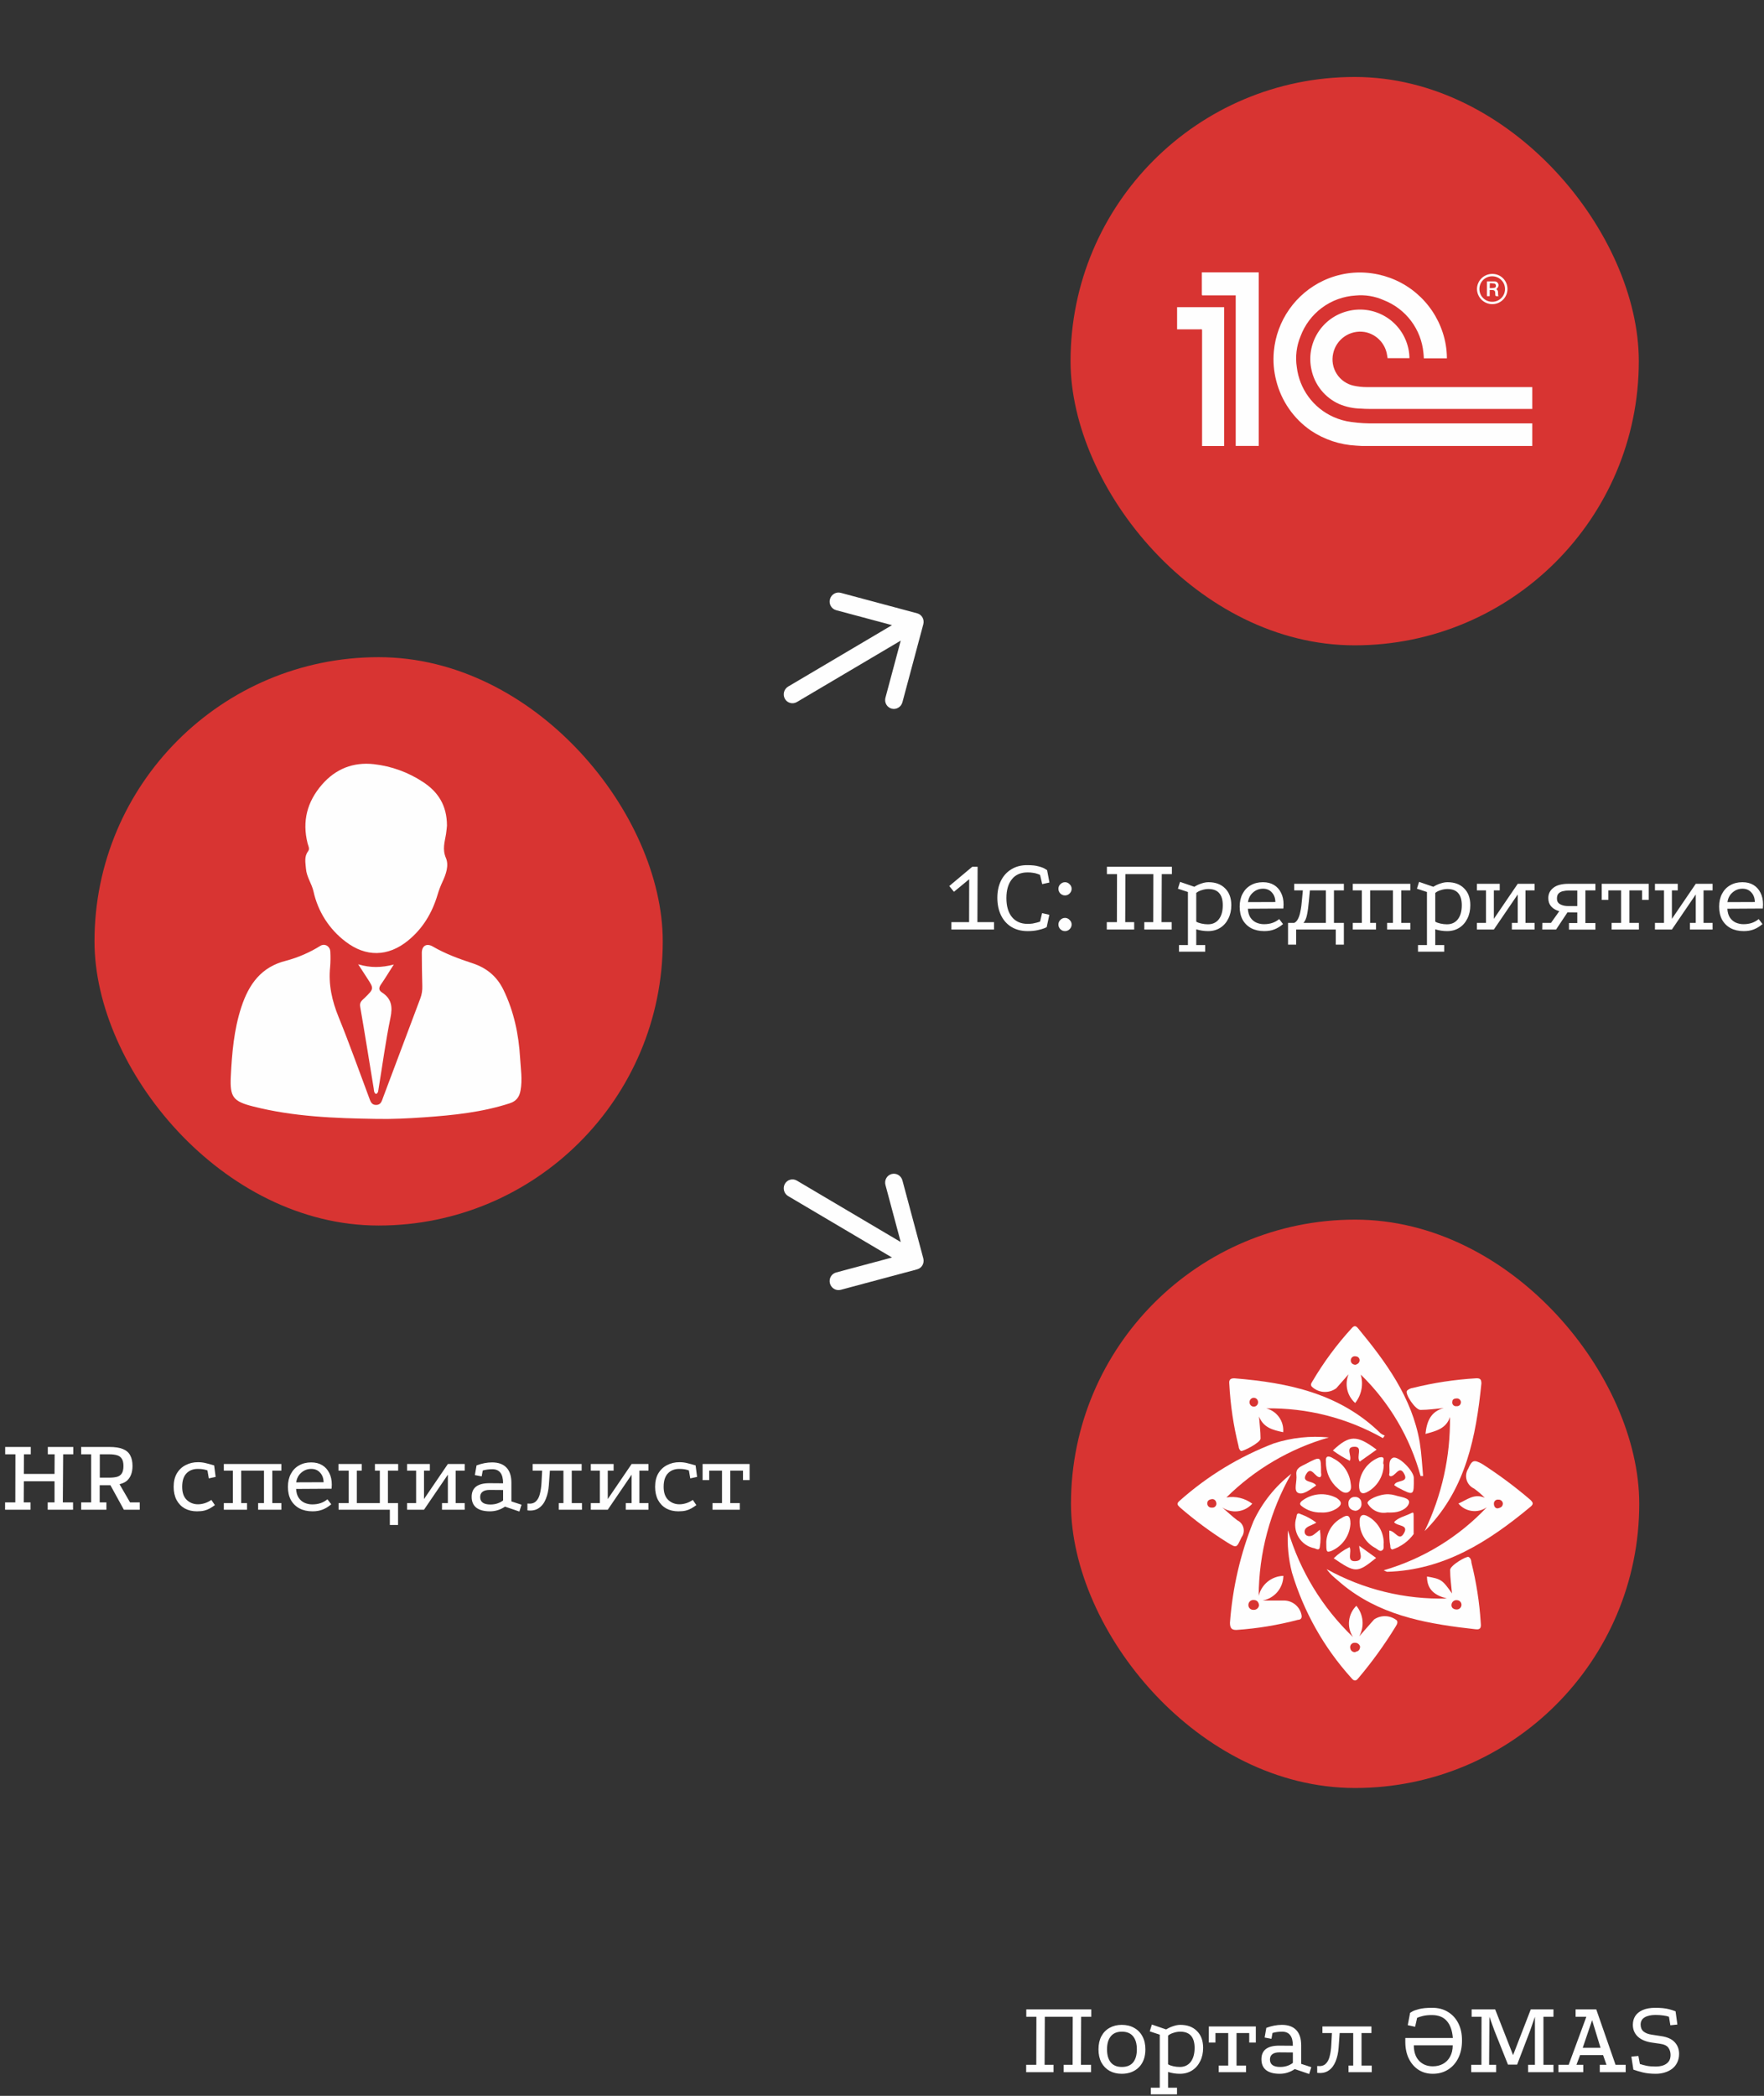 <svg width="298" height="354" viewBox="0 0 298 354" fill="none" xmlns="http://www.w3.org/2000/svg">
<rect x="0" y="0" width="298" height="354" fill="#333333" stroke="none"/>
<rect x="15.963" y="111" width="96" height="96" rx="48" fill="#D83432"/>
<path d="M63.532 188.987C56.54 188.881 49.565 188.621 42.738 186.878C39.392 186.027 38.822 185.306 38.989 181.843C39.186 177.86 39.516 173.916 40.776 170.086C42.049 166.217 44.136 163.305 48.347 162.265C50.386 161.719 52.332 160.874 54.122 159.755C54.874 159.303 55.762 159.826 55.8 160.735C55.849 161.593 55.84 162.454 55.772 163.312C55.455 166.297 56.093 169.069 57.222 171.836C59.045 176.309 60.652 180.87 62.351 185.395C62.571 185.978 62.733 186.639 63.543 186.632C64.354 186.625 64.504 185.966 64.715 185.378C66.81 179.797 68.906 174.216 71.006 168.635C71.253 167.979 71.368 167.279 71.343 166.578C71.289 164.704 71.266 162.829 71.259 160.955C71.259 159.722 72.086 159.263 73.133 159.882C75.242 161.107 77.508 161.937 79.804 162.693C82.194 163.474 83.939 164.898 85.052 167.192C86.823 170.838 87.629 174.708 87.864 178.705C87.972 180.528 88.276 182.351 87.936 184.193C87.733 185.303 87.217 185.992 86.104 186.355C81.418 187.878 76.578 188.37 71.709 188.715C68.998 188.905 66.268 189.045 63.532 188.987Z" fill="#FEFEFE"/>
<path d="M75.507 139.453C75.476 139.739 75.441 140.322 75.345 140.899C75.123 142.234 74.703 143.46 75.331 144.919C75.877 146.189 75.331 147.703 74.727 148.987C74.401 149.69 74.127 150.417 73.909 151.161C72.99 154.223 71.406 156.866 68.9 158.893C65.544 161.609 61.814 161.674 58.389 159.05C55.621 156.961 53.695 153.948 52.96 150.559C52.656 149.24 51.789 148.106 51.683 146.705C51.611 145.7 51.353 144.699 52.049 143.781C52.374 143.347 52.065 142.867 51.96 142.438C51.022 138.703 51.887 135.409 54.389 132.527C56.706 129.859 59.668 128.687 63.159 129.071C66.118 129.406 68.957 130.435 71.444 132.073C73.979 133.72 75.507 136.016 75.507 139.453Z" fill="#FEFEFE"/>
<path d="M63.525 184.779C63.14 184.577 63.187 184.179 63.136 183.869C62.37 179.261 61.653 174.645 60.847 170.046C60.699 169.212 61.226 168.93 61.639 168.518C63.18 166.988 63.19 166.997 62.016 165.196C61.573 164.516 61.133 163.837 60.509 162.874C62.597 163.495 64.424 163.46 66.524 162.911C65.727 164.151 65.104 165.193 64.415 166.191C64.014 166.758 63.876 167.208 64.539 167.639C66.16 168.689 66.348 170.062 65.961 171.92C65.139 175.88 64.617 179.903 63.953 183.895C63.892 184.195 63.942 184.598 63.525 184.779Z" fill="#FEFEFE"/>
<path d="M0.877 244.398H5.197V245.64H4.045L4.027 248.952H9.211L9.229 245.64H8.077V244.398H12.379V245.64H10.669L10.615 253.758H12.343V255H8.059V253.758H9.211V250.194H4.027L4.009 253.758H5.161V255H0.859V253.758H2.587L2.605 245.64H0.877V244.398ZM13.709 255V253.758H15.401V245.64H13.709V244.398H18.479C19.451 244.398 20.219 244.518 20.783 244.758C21.359 244.998 21.767 245.358 22.007 245.838C22.259 246.306 22.385 246.894 22.385 247.602C22.385 248.658 22.097 249.468 21.521 250.032C20.945 250.584 19.931 250.86 18.479 250.86H16.841V253.758H17.975V255H13.709ZM16.859 249.582H18.479C18.995 249.582 19.427 249.534 19.775 249.438C20.123 249.342 20.387 249.156 20.567 248.88C20.759 248.592 20.855 248.172 20.855 247.62C20.855 247.068 20.759 246.654 20.567 246.378C20.387 246.09 20.123 245.898 19.775 245.802C19.427 245.694 18.995 245.64 18.479 245.64H16.859V249.582ZM20.927 255L18.605 250.77L20.135 250.59L21.971 253.758H23.609V255H20.927ZM35.043 248.358C34.767 248.262 34.503 248.196 34.251 248.16C34.011 248.124 33.735 248.106 33.423 248.106C32.619 248.106 31.977 248.358 31.497 248.862C31.017 249.366 30.777 250.122 30.777 251.13C30.777 252.114 31.035 252.852 31.551 253.344C32.079 253.836 32.709 254.082 33.441 254.082C33.813 254.082 34.191 254.022 34.575 253.902C34.959 253.782 35.337 253.596 35.709 253.344L36.303 254.226C36.003 254.442 35.715 254.628 35.439 254.784C35.163 254.94 34.857 255.06 34.521 255.144C34.185 255.228 33.765 255.27 33.261 255.27C32.493 255.27 31.809 255.108 31.209 254.784C30.621 254.448 30.159 253.968 29.823 253.344C29.499 252.72 29.337 251.982 29.337 251.13C29.337 250.23 29.517 249.474 29.877 248.862C30.249 248.238 30.747 247.77 31.371 247.458C31.995 247.134 32.685 246.972 33.441 246.972C33.921 246.972 34.365 247.026 34.773 247.134C35.181 247.23 35.649 247.356 36.177 247.512L36.429 249.456L35.277 249.708L35.043 248.358ZM37.81 247.278H47.531V248.394H46.001V253.884H47.531V255H43.606V253.884H44.596V248.394H40.745V253.884H41.734V255H37.81V253.884H39.34V248.394H37.81V247.278ZM55.963 254.082C55.483 254.49 54.991 254.79 54.487 254.982C53.995 255.174 53.431 255.27 52.795 255.27C51.955 255.27 51.223 255.108 50.599 254.784C49.975 254.448 49.489 253.974 49.141 253.362C48.805 252.738 48.637 251.994 48.637 251.13C48.637 250.302 48.799 249.582 49.123 248.97C49.447 248.346 49.903 247.866 50.491 247.53C51.091 247.182 51.781 247.008 52.561 247.008C53.293 247.008 53.917 247.164 54.433 247.476C54.949 247.788 55.345 248.226 55.621 248.79C55.909 249.342 56.053 250.002 56.053 250.77C56.053 250.878 56.047 250.992 56.035 251.112C56.035 251.22 56.029 251.334 56.017 251.454L50.023 251.49C50.059 252.102 50.203 252.6 50.455 252.984C50.719 253.368 51.049 253.65 51.445 253.83C51.853 254.01 52.285 254.1 52.741 254.1C53.269 254.1 53.743 254.028 54.163 253.884C54.583 253.74 54.967 253.524 55.315 253.236L55.963 254.082ZM54.667 250.356C54.655 249.684 54.457 249.144 54.073 248.736C53.701 248.316 53.203 248.106 52.579 248.106C51.943 248.106 51.385 248.316 50.905 248.736C50.425 249.144 50.137 249.69 50.041 250.374L54.667 250.356ZM65.858 257.574V255H57.2V253.884H58.91V248.394H57.182V247.278H61.106V248.394H60.278V253.884H64.166V248.394H63.338V247.278H67.262V248.394H65.534V253.884H67.244V257.574H65.858ZM68.766 247.278H72.618V248.394H71.628V253.2L75.66 247.278H78.504V248.394H76.974V253.884H78.504V255H74.67V253.884H75.66V249.078L71.628 255H68.766V253.884H70.296V248.394H68.766V247.278ZM85.313 254.478C84.533 255.006 83.687 255.27 82.775 255.27C81.767 255.27 80.999 255.066 80.471 254.658C79.955 254.25 79.691 253.656 79.679 252.876C79.655 251.304 80.651 250.518 82.667 250.518L84.989 250.536C84.989 249.732 84.839 249.138 84.539 248.754C84.239 248.358 83.783 248.16 83.171 248.16C82.883 248.16 82.601 248.178 82.325 248.214C82.049 248.25 81.791 248.304 81.551 248.376L81.371 249.366L80.219 249.15L80.507 247.512C80.963 247.344 81.407 247.218 81.839 247.134C82.283 247.05 82.709 247.008 83.117 247.008C84.197 247.008 85.013 247.302 85.565 247.89C86.117 248.466 86.393 249.324 86.393 250.464V253.596L88.103 254.154L87.743 255.306L85.313 254.478ZM82.721 251.652C82.205 251.652 81.809 251.754 81.533 251.958C81.257 252.162 81.119 252.462 81.119 252.858C81.119 253.698 81.695 254.118 82.847 254.118C83.675 254.118 84.389 253.89 84.989 253.434V251.67L82.721 251.652ZM94.392 255V253.884H95.184V248.394H89.982V247.278H98.262V248.394H96.588V253.884H98.316V255H94.392ZM89.1 255.108V253.956C89.712 254.028 90.18 253.914 90.504 253.614C90.84 253.314 91.074 252.882 91.206 252.318C91.35 251.754 91.44 251.136 91.476 250.464L91.602 248.106H92.916L92.718 250.878C92.658 251.718 92.49 252.48 92.214 253.164C91.95 253.836 91.56 254.352 91.044 254.712C90.54 255.072 89.892 255.204 89.1 255.108ZM99.808 247.278H103.661V248.394H102.671V253.2L106.703 247.278H109.547V248.394H108.017V253.884H109.547V255H105.713V253.884H106.703V249.078L102.671 255H99.808V253.884H101.339V248.394H99.808V247.278ZM116.377 248.358C116.101 248.262 115.837 248.196 115.585 248.16C115.345 248.124 115.069 248.106 114.757 248.106C113.953 248.106 113.311 248.358 112.831 248.862C112.351 249.366 112.111 250.122 112.111 251.13C112.111 252.114 112.369 252.852 112.885 253.344C113.413 253.836 114.043 254.082 114.775 254.082C115.147 254.082 115.525 254.022 115.909 253.902C116.293 253.782 116.671 253.596 117.043 253.344L117.637 254.226C117.337 254.442 117.049 254.628 116.773 254.784C116.497 254.94 116.191 255.06 115.855 255.144C115.519 255.228 115.099 255.27 114.595 255.27C113.827 255.27 113.143 255.108 112.543 254.784C111.955 254.448 111.493 253.968 111.157 253.344C110.833 252.72 110.671 251.982 110.671 251.13C110.671 250.23 110.851 249.474 111.211 248.862C111.583 248.238 112.081 247.77 112.705 247.458C113.329 247.134 114.019 246.972 114.775 246.972C115.255 246.972 115.699 247.026 116.107 247.134C116.515 247.23 116.983 247.356 117.511 247.512L117.763 249.456L116.611 249.708L116.377 248.358ZM118.694 247.278H126.632V249.996H125.516V248.394H123.374V253.884H124.976V255H120.368V253.884H121.97V248.394H119.81V249.996H118.694V247.278Z" fill="#FEFEFE"/>
<rect x="180.852" y="13" width="96" height="96" rx="48" fill="#D83432"/>
<path d="M203.032 49.565C203.032 49.947 203.032 49.892 203.374 49.892H208.753V75.315H212.645V46H203.032V49.565Z" fill="#FEFEFE"/>
<path d="M202.806 55.613C203.071 55.613 203.071 55.613 203.071 55.878V75.338H206.799V51.885H198.852V55.629H202.744L202.806 55.613Z" fill="#FEFEFE"/>
<path d="M221.418 72.707C223.697 74.241 226.35 75.126 229.093 75.268L230.004 75.323H258.852V71.509H232.386C231.012 71.544 229.637 71.466 228.276 71.275C227.218 71.139 226.187 70.845 225.217 70.403C223.558 69.65 222.121 68.483 221.045 67.013C219.97 65.543 219.291 63.821 219.075 62.012C218.802 60.249 219.02 58.444 219.706 56.797C220.421 54.875 221.679 53.203 223.325 51.981C224.972 50.76 226.938 50.042 228.984 49.915C230.613 49.758 232.254 50.027 233.748 50.694C235.585 51.409 237.187 52.621 238.374 54.196C239.56 55.77 240.285 57.644 240.466 59.607C240.512 59.91 240.512 60.214 240.536 60.525H244.428C244.431 60.473 244.431 60.421 244.428 60.37C244.411 58.962 244.18 57.566 243.743 56.228C242.899 53.604 241.334 51.27 239.226 49.493C237.119 47.716 234.554 46.568 231.825 46.179C230.427 45.973 229.005 45.973 227.606 46.179C226.217 46.388 224.865 46.795 223.59 47.386C221.271 48.471 219.277 50.145 217.805 52.239C216.333 54.334 215.435 56.777 215.198 59.326C215.04 61.001 215.177 62.689 215.603 64.316C216.464 67.724 218.53 70.704 221.418 72.707Z" fill="#FEFEFE"/>
<path d="M258.852 65.382H247.176C241.727 65.382 236.278 65.382 230.829 65.382C230.112 65.379 229.397 65.3 228.696 65.149C228.108 65.023 227.551 64.781 227.057 64.438C226.563 64.095 226.143 63.658 225.819 63.151C225.495 62.644 225.275 62.078 225.172 61.486C225.069 60.894 225.084 60.286 225.217 59.7C225.469 58.532 226.159 57.505 227.145 56.83C228.131 56.156 229.338 55.885 230.518 56.073C231.418 56.231 232.252 56.651 232.916 57.279C233.58 57.907 234.045 58.717 234.254 59.607C234.324 59.895 234.355 60.19 234.41 60.494H238.099C238.103 60.421 238.103 60.349 238.099 60.276C238.075 59.614 237.968 58.958 237.78 58.322C237.18 56.241 235.795 54.475 233.917 53.396C232.039 52.317 229.815 52.01 227.715 52.539C225.596 53.053 223.763 54.379 222.61 56.23C221.458 58.081 221.077 60.311 221.55 62.44C221.816 63.706 222.378 64.892 223.19 65.9C224.002 66.908 225.04 67.709 226.221 68.239C227.395 68.734 228.652 68.998 229.926 69.018C230.704 69.08 231.483 69.072 232.261 69.072H258.852V65.382Z" fill="#FEFEFE"/>
<path d="M252.087 51.371C251.405 51.367 250.752 51.094 250.27 50.612C249.788 50.13 249.515 49.477 249.511 48.794C249.523 48.117 249.802 47.471 250.287 46.997C250.773 46.524 251.425 46.26 252.103 46.265C252.439 46.262 252.772 46.325 253.083 46.452C253.394 46.578 253.677 46.766 253.915 47.002C254.153 47.239 254.342 47.521 254.471 47.831C254.599 48.142 254.665 48.474 254.664 48.81C254.664 49.148 254.597 49.482 254.468 49.794C254.338 50.105 254.148 50.389 253.908 50.627C253.669 50.864 253.385 51.053 253.072 51.181C252.76 51.308 252.425 51.373 252.087 51.371ZM249.923 48.81C249.921 49.095 249.976 49.377 250.084 49.641C250.192 49.904 250.351 50.144 250.553 50.345C250.754 50.546 250.993 50.706 251.257 50.813C251.52 50.922 251.803 50.976 252.087 50.974C252.373 50.976 252.656 50.921 252.92 50.813C253.184 50.704 253.424 50.544 253.625 50.342C253.826 50.14 253.986 49.9 254.093 49.635C254.201 49.371 254.255 49.088 254.251 48.802C254.247 48.234 254.018 47.69 253.614 47.29C253.21 46.891 252.664 46.667 252.095 46.669C251.812 46.664 251.53 46.716 251.267 46.821C251.004 46.925 250.764 47.082 250.562 47.28C250.36 47.479 250.199 47.716 250.089 47.977C249.98 48.238 249.923 48.519 249.923 48.802V48.81Z" fill="#FEFEFE"/>
<path d="M252.78 48.857C253.247 49.114 252.967 49.635 253.138 50.032H253.092C252.617 50.032 252.601 50.032 252.601 49.581C252.601 49.129 252.477 48.989 252.01 48.981H251.659V50.024H251.2V47.526H251.325C251.729 47.526 252.103 47.526 252.539 47.526C252.641 47.532 252.741 47.563 252.829 47.615C252.917 47.667 252.992 47.739 253.048 47.826C253.103 47.912 253.137 48.01 253.147 48.112C253.158 48.214 253.144 48.317 253.107 48.413C253.025 48.579 252.915 48.73 252.78 48.857ZM251.659 48.67C251.924 48.67 252.173 48.67 252.438 48.615C252.702 48.561 252.71 48.436 252.71 48.242C252.717 48.156 252.69 48.07 252.634 48.003C252.579 47.936 252.5 47.894 252.414 47.884C252.172 47.853 251.927 47.835 251.683 47.829L251.659 48.67Z" fill="#FEFEFE"/>
<path d="M164.252 146.398H165.152L165.116 155.758H167.924V157H160.724V155.758H163.712L163.73 148.504L161.156 150.628L160.364 149.656L164.252 146.398ZM175.703 147.784C175.583 147.712 175.421 147.646 175.217 147.586C175.025 147.514 174.791 147.46 174.515 147.424C174.251 147.376 173.945 147.352 173.597 147.352C172.433 147.352 171.545 147.742 170.933 148.522C170.321 149.29 170.015 150.346 170.015 151.69C170.015 153.058 170.327 154.126 170.951 154.894C171.587 155.662 172.469 156.046 173.597 156.046C173.897 156.046 174.179 156.028 174.443 155.992C174.707 155.944 174.947 155.89 175.163 155.83C175.379 155.77 175.559 155.716 175.703 155.668L176.045 154.228L177.269 154.516L176.819 156.604C176.819 156.604 176.687 156.664 176.423 156.784C176.159 156.892 175.781 157 175.289 157.108C174.809 157.216 174.245 157.27 173.597 157.27C172.565 157.27 171.665 157.042 170.897 156.586C170.141 156.13 169.553 155.488 169.133 154.66C168.713 153.82 168.497 152.83 168.485 151.69C168.485 150.562 168.689 149.584 169.097 148.756C169.517 147.916 170.111 147.268 170.879 146.812C171.647 146.344 172.547 146.116 173.579 146.128C174.371 146.128 175.007 146.2 175.487 146.344C175.979 146.476 176.333 146.614 176.549 146.758C176.777 146.89 176.891 146.962 176.891 146.974L177.287 149.062L176.063 149.332L175.703 147.784ZM179.919 149.008C180.219 149.008 180.477 149.122 180.693 149.35C180.921 149.566 181.035 149.824 181.035 150.124C181.035 150.424 180.921 150.688 180.693 150.916C180.477 151.132 180.219 151.24 179.919 151.24C179.619 151.24 179.355 151.132 179.127 150.916C178.911 150.688 178.803 150.424 178.803 150.124C178.803 149.824 178.911 149.566 179.127 149.35C179.355 149.122 179.619 149.008 179.919 149.008ZM179.919 155.038C180.219 155.038 180.477 155.152 180.693 155.38C180.921 155.596 181.035 155.854 181.035 156.154C181.035 156.454 180.921 156.718 180.693 156.946C180.477 157.162 180.219 157.27 179.919 157.27C179.619 157.27 179.355 157.162 179.127 156.946C178.911 156.718 178.803 156.454 178.803 156.154C178.803 155.854 178.911 155.596 179.127 155.38C179.355 155.152 179.619 155.038 179.919 155.038ZM186.993 146.398H197.973V147.64H196.263L196.227 155.758H197.937V157H193.311V155.758H194.823L194.841 147.64H190.125L190.089 155.758H191.601V157H186.975V155.758H188.685L188.703 147.64H186.993V146.398ZM199.171 160.744V159.628H200.683V150.664L198.991 150.106L199.351 148.954L201.763 149.782C202.147 149.542 202.549 149.356 202.969 149.224C203.389 149.08 203.785 149.008 204.157 149.008C205.345 149.008 206.281 149.356 206.965 150.052C207.661 150.736 208.009 151.684 208.009 152.896C208.009 153.748 207.841 154.504 207.505 155.164C207.181 155.824 206.725 156.34 206.137 156.712C205.549 157.084 204.865 157.27 204.085 157.27C203.401 157.27 202.735 157.168 202.087 156.964V159.628H203.599V160.744H199.171ZM204.067 156.118C204.847 156.118 205.459 155.836 205.903 155.272C206.347 154.696 206.569 153.904 206.569 152.896C206.569 151.984 206.365 151.3 205.957 150.844C205.561 150.388 204.955 150.16 204.139 150.16C203.767 150.16 203.383 150.226 202.987 150.358C202.603 150.478 202.303 150.634 202.087 150.826V155.668C202.291 155.8 202.579 155.908 202.951 155.992C203.323 156.076 203.695 156.118 204.067 156.118ZM216.749 156.082C216.269 156.49 215.777 156.79 215.273 156.982C214.781 157.174 214.217 157.27 213.581 157.27C212.741 157.27 212.009 157.108 211.385 156.784C210.761 156.448 210.275 155.974 209.927 155.362C209.591 154.738 209.423 153.994 209.423 153.13C209.423 152.302 209.585 151.582 209.909 150.97C210.233 150.346 210.689 149.866 211.277 149.53C211.877 149.182 212.567 149.008 213.347 149.008C214.079 149.008 214.703 149.164 215.219 149.476C215.735 149.788 216.131 150.226 216.407 150.79C216.695 151.342 216.839 152.002 216.839 152.77C216.839 152.878 216.833 152.992 216.821 153.112C216.821 153.22 216.815 153.334 216.803 153.454L210.809 153.49C210.845 154.102 210.989 154.6 211.241 154.984C211.505 155.368 211.835 155.65 212.231 155.83C212.639 156.01 213.071 156.1 213.527 156.1C214.055 156.1 214.529 156.028 214.949 155.884C215.369 155.74 215.753 155.524 216.101 155.236L216.749 156.082ZM215.453 152.356C215.441 151.684 215.243 151.144 214.859 150.736C214.487 150.316 213.989 150.106 213.365 150.106C212.729 150.106 212.171 150.316 211.691 150.736C211.211 151.144 210.923 151.69 210.827 152.374L215.453 152.356ZM217.594 159.556V155.884H218.638C218.89 155.764 219.094 155.554 219.25 155.254C219.418 154.942 219.544 154.588 219.628 154.192C219.724 153.784 219.796 153.382 219.844 152.986C219.892 152.578 219.928 152.224 219.952 151.924L220.096 150.394H218.638V149.278H227.026V150.394H225.352V155.884H227.026V159.556H225.658V157H218.962V159.556H217.594ZM220.204 155.884H223.984V150.394H221.284L221.122 152.122C221.038 153.106 220.93 153.904 220.798 154.516C220.678 155.116 220.48 155.572 220.204 155.884ZM228.531 149.278H238.251V150.394H236.721V155.884H238.251V157H234.327V155.884H235.317V150.394H231.465V155.884H232.455V157H228.531V155.884H230.061V150.394H228.531V149.278ZM239.548 160.744V159.628H241.06V150.664L239.368 150.106L239.728 148.954L242.14 149.782C242.524 149.542 242.926 149.356 243.346 149.224C243.766 149.08 244.162 149.008 244.534 149.008C245.722 149.008 246.658 149.356 247.342 150.052C248.038 150.736 248.386 151.684 248.386 152.896C248.386 153.748 248.218 154.504 247.882 155.164C247.558 155.824 247.102 156.34 246.514 156.712C245.926 157.084 245.242 157.27 244.462 157.27C243.778 157.27 243.112 157.168 242.464 156.964V159.628H243.976V160.744H239.548ZM244.444 156.118C245.224 156.118 245.836 155.836 246.28 155.272C246.724 154.696 246.946 153.904 246.946 152.896C246.946 151.984 246.742 151.3 246.334 150.844C245.938 150.388 245.332 150.16 244.516 150.16C244.144 150.16 243.76 150.226 243.364 150.358C242.98 150.478 242.68 150.634 242.464 150.826V155.668C242.668 155.8 242.956 155.908 243.328 155.992C243.7 156.076 244.072 156.118 244.444 156.118ZM249.502 149.278H253.354V150.394H252.364V155.2L256.396 149.278H259.24V150.394H257.71V155.884H259.24V157H255.406V155.884H256.396V151.078L252.364 157H249.502V155.884H251.032V150.394H249.502V149.278ZM265.054 157.018V155.902H266.458V154.12L264.712 154.102C264.172 154.09 263.662 154 263.182 153.832C262.702 153.664 262.312 153.406 262.012 153.058C261.712 152.698 261.562 152.242 261.562 151.69C261.562 150.982 261.844 150.406 262.408 149.962C262.972 149.506 263.836 149.278 265 149.278H269.518V150.394H267.826V155.902H269.518V157.018H265.054ZM260.536 157L260.554 155.884H262.012L263.47 153.832L264.946 153.886L262.876 157H260.536ZM264.946 153.04H266.458V150.412H265C264.676 150.412 264.364 150.448 264.064 150.52C263.764 150.58 263.512 150.706 263.308 150.898C263.116 151.09 263.02 151.39 263.02 151.798C263.02 152.218 263.2 152.53 263.56 152.734C263.932 152.938 264.394 153.04 264.946 153.04ZM270.585 149.278H278.523V151.996H277.407V150.394H275.265V155.884H276.867V157H272.259V155.884H273.861V150.394H271.701V151.996H270.585V149.278ZM279.578 149.278H283.43V150.394H282.44V155.2L286.472 149.278H289.316V150.394H287.786V155.884H289.316V157H285.482V155.884H286.472V151.078L282.44 157H279.578V155.884H281.108V150.394H279.578V149.278ZM297.749 156.082C297.269 156.49 296.777 156.79 296.273 156.982C295.781 157.174 295.217 157.27 294.581 157.27C293.741 157.27 293.009 157.108 292.385 156.784C291.761 156.448 291.275 155.974 290.927 155.362C290.591 154.738 290.423 153.994 290.423 153.13C290.423 152.302 290.585 151.582 290.909 150.97C291.233 150.346 291.689 149.866 292.277 149.53C292.877 149.182 293.567 149.008 294.347 149.008C295.079 149.008 295.703 149.164 296.219 149.476C296.735 149.788 297.131 150.226 297.407 150.79C297.695 151.342 297.839 152.002 297.839 152.77C297.839 152.878 297.833 152.992 297.821 153.112C297.821 153.22 297.815 153.334 297.803 153.454L291.809 153.49C291.845 154.102 291.989 154.6 292.241 154.984C292.505 155.368 292.835 155.65 293.231 155.83C293.639 156.01 294.071 156.1 294.527 156.1C295.055 156.1 295.529 156.028 295.949 155.884C296.369 155.74 296.753 155.524 297.101 155.236L297.749 156.082ZM296.453 152.356C296.441 151.684 296.243 151.144 295.859 150.736C295.487 150.316 294.989 150.106 294.365 150.106C293.729 150.106 293.171 150.316 292.691 150.736C292.211 151.144 291.923 151.69 291.827 152.374L296.453 152.356Z" fill="#FEFEFE"/>
<rect x="180.926" y="206" width="96" height="96" rx="48" fill="#D83432"/>
<path d="M226.623 256.408C225.892 256.803 225.273 257.376 224.823 258.075C224.374 258.774 224.109 259.576 224.054 260.405C224.054 262.089 224.054 262.26 224.882 261.975C225.799 261.588 226.589 260.953 227.164 260.141C227.739 259.329 228.076 258.372 228.136 257.379C228.136 255.98 227.708 255.695 226.623 256.408Z" fill="#FEFEFE"/>
<path d="M231.133 256.151C230.163 255.581 229.649 255.98 229.678 257.036C229.676 257.956 229.928 258.859 230.406 259.645C230.885 260.43 231.571 261.069 232.389 261.489C232.732 261.689 233.103 262.146 233.503 261.86C233.902 261.575 233.674 261.09 233.759 260.576C233.749 259.673 233.501 258.788 233.04 258.011C232.579 257.235 231.921 256.593 231.133 256.151Z" fill="#FEFEFE"/>
<path d="M231.048 253.954C231.374 254.519 231.868 254.968 232.462 255.239C233.055 255.51 233.718 255.59 234.359 255.466C234.625 255.481 234.892 255.481 235.158 255.466C236.328 255.466 237.699 254.896 238.013 253.925C238.326 252.955 236.557 252.869 235.643 252.555C235.29 252.454 234.926 252.397 234.559 252.384C233.017 252.327 230.762 253.383 231.048 253.954Z" fill="#FEFEFE"/>
<path d="M228.993 255.181C229.144 255.167 229.292 255.122 229.426 255.049C229.56 254.976 229.677 254.876 229.771 254.756C229.865 254.635 229.933 254.497 229.971 254.349C230.009 254.201 230.016 254.047 229.992 253.897C229.996 253.752 229.97 253.608 229.915 253.473C229.86 253.339 229.777 253.219 229.672 253.119C229.567 253.019 229.442 252.943 229.305 252.895C229.168 252.847 229.023 252.828 228.878 252.84C228.731 252.832 228.584 252.855 228.446 252.908C228.309 252.961 228.184 253.043 228.082 253.149C227.979 253.255 227.9 253.381 227.85 253.52C227.8 253.659 227.781 253.807 227.794 253.954C227.794 254.696 228.222 255.095 228.993 255.181Z" fill="#FEFEFE"/>
<path d="M225.168 244.991C226.064 245.656 227.02 246.239 228.022 246.732C228.45 245.904 227.194 244.42 228.764 244.363C230.334 244.306 229.05 246.018 229.706 246.875L232.561 244.848C229.192 242.336 227.965 242.365 225.168 244.991Z" fill="#FEFEFE"/>
<path d="M232.475 263.145L229.621 261.09C229.621 262.231 230.534 263.602 228.964 263.687C227.394 263.773 228.422 262.117 227.993 261.318C227 261.792 226.094 262.429 225.31 263.202C228.993 265.714 229.278 265.714 232.475 263.145Z" fill="#FEFEFE"/>
<path d="M232.932 246.19C231.982 246.572 231.162 247.219 230.57 248.054C229.978 248.889 229.638 249.877 229.592 250.899C229.592 252.212 230.106 252.555 231.219 251.87C231.99 251.395 232.628 250.732 233.072 249.943C233.517 249.154 233.753 248.265 233.759 247.36C233.417 247.074 234.33 245.818 232.932 246.19Z" fill="#FEFEFE"/>
<path d="M238.84 249.615C238.84 248.445 236.186 245.761 235.272 246.247C234.359 246.732 234.901 248.188 234.673 249.101C234.673 249.101 234.673 249.244 234.844 249.329C235.7 249.529 236.357 247.331 237.213 248.93C238.07 250.528 235.843 249.872 235.529 250.842C235.72 250.989 235.92 251.122 236.129 251.242C238.869 252.669 238.869 252.669 238.84 249.615Z" fill="#FEFEFE"/>
<path d="M232.132 273.535L229.62 276.389C230.066 275.578 230.257 274.653 230.171 273.732C230.084 272.811 229.724 271.937 229.135 271.223C228.446 271.902 228.012 272.799 227.908 273.761C227.804 274.724 228.036 275.693 228.564 276.503C223.398 271.556 219.611 265.349 217.575 258.492C217.43 260.892 217.661 263.3 218.26 265.628C220.24 272.225 223.662 278.3 228.279 283.411C228.679 283.896 229.021 284.068 229.506 283.411C231.782 280.716 233.853 277.853 235.7 274.848C235.9 274.505 236.214 274.134 235.986 273.706C235.448 273.266 234.782 273.012 234.088 272.981C233.393 272.95 232.707 273.144 232.132 273.535ZM229.021 279.044C228.918 279.064 228.811 279.063 228.708 279.041C228.605 279.018 228.508 278.975 228.422 278.914C228.336 278.852 228.264 278.774 228.21 278.683C228.156 278.593 228.121 278.492 228.108 278.387C228.08 278.272 228.08 278.151 228.108 278.036C228.136 277.92 228.192 277.813 228.27 277.723C228.349 277.634 228.447 277.564 228.558 277.521C228.669 277.478 228.789 277.461 228.907 277.474C229.099 277.467 229.289 277.525 229.444 277.639C229.6 277.753 229.712 277.916 229.763 278.102C229.763 278.644 229.478 278.93 228.993 278.987L229.021 279.044Z" fill="#FEFEFE"/>
<path d="M217.004 270.338H213.293C214.271 270.159 215.157 269.645 215.797 268.885C216.438 268.124 216.794 267.165 216.804 266.17C215.832 266.196 214.895 266.543 214.141 267.157C213.386 267.772 212.858 268.62 212.637 269.567C212.658 262.328 214.556 255.217 218.146 248.93C215.415 251.065 213.224 253.813 211.752 256.951C209.553 262.42 208.215 268.198 207.784 274.077C207.784 274.934 208.013 275.333 208.897 275.305C212.407 275.064 215.886 274.49 219.288 273.592C219.602 273.592 219.973 273.421 219.887 272.878C219.775 272.187 219.426 271.555 218.901 271.092C218.375 270.628 217.704 270.362 217.004 270.338ZM211.695 271.908C211.587 271.908 211.481 271.886 211.382 271.844C211.283 271.803 211.194 271.741 211.119 271.664C211.045 271.587 210.986 271.495 210.948 271.395C210.91 271.294 210.892 271.187 210.896 271.08C210.894 270.961 210.919 270.843 210.967 270.735C211.016 270.626 211.087 270.529 211.177 270.45C211.266 270.372 211.372 270.313 211.486 270.279C211.6 270.245 211.72 270.236 211.838 270.252C212.351 270.252 212.637 270.623 212.694 271.137C212.68 271.254 212.643 271.366 212.585 271.469C212.527 271.571 212.449 271.66 212.356 271.732C212.263 271.804 212.156 271.856 212.043 271.886C211.929 271.917 211.811 271.924 211.695 271.908Z" fill="#FEFEFE"/>
<path d="M219.288 252.155C220.115 252.583 221.343 251.584 222.342 250.899C221.856 250.043 219.773 250.5 220.658 248.987C221.543 247.474 222.17 249.643 223.027 249.501C223.284 249.272 223.198 248.987 223.17 248.759C223.17 245.904 223.17 245.904 220.572 247.274C219.83 247.674 218.859 247.931 219.002 249.101C219.145 250.271 218.488 251.756 219.288 252.155Z" fill="#FEFEFE"/>
<path d="M234.701 258.521C234.701 259.434 234.701 260.262 234.873 261.09C234.873 261.347 234.873 261.632 235.215 261.718C236.657 261.251 237.915 260.342 238.812 259.12C238.812 258.178 238.812 257.236 238.812 256.266C238.812 255.295 238.812 255.381 238.098 255.723C237.385 256.066 236.214 256.323 235.501 257.093C236.043 257.836 238.012 257.465 237.185 258.949C236.357 260.433 235.757 258.606 234.701 258.521Z" fill="#FEFEFE"/>
<path d="M223.997 246.903C223.975 247.759 224.146 248.608 224.497 249.389C224.848 250.17 225.37 250.861 226.024 251.413C226.509 251.841 227.166 252.384 227.794 252.013C228.422 251.642 228.222 250.899 228.136 250.271C228.002 249.441 227.674 248.654 227.178 247.974C226.682 247.294 226.032 246.742 225.282 246.361C224.311 245.733 223.883 245.99 223.997 246.903Z" fill="#FEFEFE"/>
<path d="M248.031 248.073C247.854 248.351 247.738 248.663 247.691 248.989C247.645 249.315 247.668 249.647 247.76 249.963C247.852 250.279 248.01 250.572 248.224 250.822C248.438 251.072 248.704 251.274 249.002 251.413C249.656 251.881 250.267 252.407 250.829 252.983C249.031 252.184 247.803 253.354 246.376 253.954C246.95 254.641 247.763 255.088 248.651 255.204C249.539 255.32 250.439 255.098 251.171 254.582C246.42 259.619 240.409 263.295 233.759 265.229C233.943 265.329 234.133 265.415 234.33 265.485C243.95 265.2 251.457 260.405 258.593 254.467C259.192 253.954 258.85 253.697 258.593 253.383C256.005 251.161 253.268 249.12 250.401 247.274C248.973 246.475 248.659 246.646 248.031 248.073ZM253.112 253.297C253.297 253.281 253.481 253.338 253.625 253.455C253.769 253.572 253.861 253.741 253.883 253.925C253.883 254.439 253.569 254.639 253.112 254.753C252.656 254.867 252.342 254.439 252.37 253.925C252.373 253.834 252.396 253.744 252.436 253.661C252.476 253.579 252.532 253.506 252.602 253.447C252.672 253.388 252.754 253.344 252.841 253.318C252.929 253.292 253.022 253.285 253.112 253.297Z" fill="#FEFEFE"/>
<path d="M233.931 242.479C233.685 242.39 233.454 242.265 233.246 242.108C226.366 235.371 217.689 233.545 208.526 232.802C207.784 232.802 207.613 233.088 207.67 233.716C207.849 237.279 208.375 240.816 209.24 244.277C209.24 244.563 209.411 244.934 209.64 245.076C209.868 245.219 212.979 243.678 212.951 242.964C212.951 241.737 212.779 240.509 212.694 239.253C213.436 241.137 215.006 241.537 216.776 241.908C216.852 241.008 216.607 240.11 216.084 239.374C215.562 238.637 214.796 238.109 213.921 237.883C220.817 237.772 227.617 239.506 233.617 242.907L233.931 242.479ZM212.323 237.369C212.256 237.439 212.176 237.493 212.088 237.531C212 237.568 211.905 237.588 211.809 237.588C211.713 237.588 211.618 237.568 211.53 237.531C211.442 237.493 211.362 237.439 211.295 237.369C211.161 237.227 211.086 237.038 211.086 236.841C211.086 236.645 211.161 236.456 211.295 236.313C211.362 236.244 211.442 236.189 211.53 236.152C211.618 236.114 211.713 236.095 211.809 236.095C211.905 236.095 212 236.114 212.088 236.152C212.176 236.189 212.256 236.244 212.323 236.313C212.457 236.456 212.532 236.645 212.532 236.841C212.532 237.038 212.457 237.227 212.323 237.369Z" fill="#FEFEFE"/>
<path d="M219.887 253.554C219.516 253.925 219.573 254.125 219.887 254.382C220.82 255.118 221.982 255.502 223.17 255.466C224.092 255.531 225.012 255.301 225.796 254.81C226.823 254.125 226.68 253.611 225.796 253.012C224.865 252.518 223.81 252.307 222.761 252.403C221.711 252.499 220.713 252.899 219.887 253.554Z" fill="#FEFEFE"/>
<path d="M211.552 253.982C210.933 253.52 210.227 253.188 209.477 253.006C208.726 252.825 207.946 252.797 207.185 252.926C212.007 248.147 217.956 244.662 224.483 242.793C221.354 242.484 218.196 242.824 215.206 243.792C209.376 246.023 203.999 249.292 199.335 253.44C198.707 253.954 198.878 254.182 199.335 254.61C201.825 256.771 204.478 258.737 207.27 260.49C208.983 261.546 208.869 261.461 209.754 259.634C209.919 259.406 210.032 259.144 210.084 258.867C210.136 258.59 210.126 258.305 210.055 258.032C209.984 257.759 209.854 257.505 209.673 257.289C209.493 257.072 209.267 256.898 209.012 256.779C208.127 256.123 207.328 255.324 206.471 254.61C207.25 255.14 208.195 255.368 209.13 255.252C210.065 255.137 210.925 254.685 211.552 253.982ZM204.73 254.639C204.625 254.653 204.519 254.643 204.419 254.609C204.319 254.575 204.228 254.519 204.154 254.444C204.079 254.37 204.023 254.279 203.989 254.179C203.955 254.079 203.945 253.972 203.959 253.868C203.959 253.44 204.33 253.269 204.701 253.211C205.073 253.154 205.415 253.411 205.472 253.839C205.497 253.944 205.495 254.054 205.468 254.158C205.44 254.262 205.388 254.358 205.314 254.437C205.241 254.516 205.149 254.576 205.047 254.611C204.945 254.646 204.836 254.656 204.73 254.639Z" fill="#FEFEFE"/>
<path d="M239.982 238.14C241.295 238.14 242.58 237.94 243.893 237.826C241.695 238.426 241.038 240.053 240.81 242.193C242.637 241.708 244.321 241.28 244.949 239.339C245.041 246.007 243.575 252.605 240.667 258.606L241.095 258.178C247.66 251.328 249.345 242.65 250.258 233.687C250.258 232.945 250.03 232.774 249.345 232.802C245.743 233.014 242.17 233.559 238.669 234.429C238.305 234.474 237.965 234.634 237.699 234.886C237.27 235.428 239.154 238.197 239.982 238.14ZM245.348 236.741C245.348 236.313 245.748 236.199 246.148 236.199C246.31 236.205 246.466 236.268 246.586 236.378C246.707 236.488 246.784 236.637 246.804 236.799C246.804 237.284 246.462 237.541 246.062 237.512C245.959 237.529 245.854 237.521 245.755 237.487C245.657 237.454 245.568 237.396 245.497 237.32C245.426 237.243 245.376 237.15 245.35 237.049C245.324 236.948 245.323 236.843 245.348 236.741Z" fill="#FEFEFE"/>
<path d="M240.41 249.301C240.239 247.446 240.153 245.562 239.839 243.592C238.526 236.028 234.13 230.062 229.421 224.353C229.021 223.868 228.736 223.897 228.336 224.353C225.822 227.102 223.603 230.106 221.714 233.316C221.571 233.573 221.343 233.801 221.571 234.173C222.115 234.711 222.834 235.038 223.597 235.096C224.361 235.153 225.12 234.937 225.739 234.487L227.822 232.117C227.479 232.941 227.401 233.852 227.601 234.722C227.801 235.592 228.267 236.378 228.935 236.97C229.465 236.304 229.827 235.521 229.991 234.687C230.155 233.852 230.116 232.991 229.877 232.174C234.714 236.879 238.203 242.792 239.982 249.301H240.41ZM228.993 230.519C228.536 230.519 228.193 230.205 228.193 229.805C228.185 229.697 228.203 229.587 228.246 229.487C228.288 229.387 228.354 229.298 228.438 229.228C228.522 229.158 228.621 229.11 228.727 229.086C228.834 229.062 228.944 229.064 229.05 229.092C229.141 229.095 229.231 229.117 229.313 229.157C229.396 229.197 229.469 229.254 229.528 229.324C229.587 229.394 229.631 229.475 229.657 229.563C229.682 229.651 229.69 229.743 229.678 229.834C229.621 230.262 229.278 230.433 228.993 230.519Z" fill="#FEFEFE"/>
<path d="M222.37 257.179C221.572 256.573 220.687 256.092 219.744 255.752C219.173 255.438 219.059 255.752 219.002 256.294C218.821 256.84 218.759 257.417 218.82 257.989C218.881 258.56 219.064 259.112 219.356 259.607C219.648 260.102 220.043 260.528 220.513 260.858C220.984 261.188 221.52 261.413 222.085 261.518C222.484 261.689 222.913 261.917 222.97 261.232C223.125 260.287 223.125 259.323 222.97 258.378C222.484 258.778 222.228 259.006 221.942 259.206C221.2 259.748 220.315 259.406 220.401 258.606C220.486 257.807 221.571 257.693 222.37 257.179Z" fill="#FEFEFE"/>
<path d="M248.574 263.944C248.574 263.573 248.431 263.145 248.089 262.974C247.746 262.802 244.92 264.429 244.977 265.2C244.977 266.513 245.177 267.826 245.291 269.139C243.693 266.856 243.464 266.684 241.067 266.285C241.067 268.54 242.437 269.482 244.435 269.995C237.338 270.189 230.319 268.474 224.111 265.029C224.479 265.547 224.911 266.017 225.396 266.427C226.195 267.112 226.966 267.798 227.822 268.426C234.188 273.135 241.666 274.334 249.259 275.19C250.286 275.333 250.201 274.648 250.144 274.02C249.928 270.621 249.403 267.248 248.574 263.944ZM246.89 271.137C246.869 271.329 246.78 271.507 246.638 271.638C246.496 271.77 246.312 271.845 246.119 271.851C245.52 271.851 245.177 271.537 245.206 271.08C245.208 270.961 245.236 270.843 245.288 270.736C245.34 270.628 245.415 270.533 245.507 270.457C245.599 270.381 245.707 270.326 245.822 270.296C245.938 270.265 246.058 270.26 246.176 270.281C246.28 270.288 246.382 270.316 246.474 270.363C246.567 270.411 246.649 270.476 246.716 270.556C246.783 270.636 246.833 270.729 246.862 270.829C246.892 270.929 246.902 271.034 246.89 271.137Z" fill="#FEFEFE"/>
<path d="M173.373 339.398H184.353V340.64H182.643L182.607 348.758H184.317V350H179.691V348.758H181.203L181.221 340.64H176.505L176.469 348.758H177.981V350H173.355V348.758H175.065L175.083 340.64H173.373V339.398ZM189.498 342.008C190.302 342.008 190.998 342.176 191.586 342.512C192.186 342.836 192.654 343.31 192.99 343.934C193.326 344.546 193.494 345.284 193.494 346.148C193.494 347.432 193.128 348.44 192.396 349.172C191.664 349.904 190.698 350.27 189.498 350.27C188.73 350.27 188.046 350.108 187.446 349.784C186.858 349.448 186.396 348.974 186.06 348.362C185.736 347.738 185.574 347 185.574 346.148C185.574 345.284 185.736 344.546 186.06 343.934C186.396 343.31 186.858 342.836 187.446 342.512C188.046 342.176 188.73 342.008 189.498 342.008ZM189.516 343.16C188.688 343.16 188.064 343.424 187.644 343.952C187.224 344.468 187.014 345.2 187.014 346.148C187.014 347.096 187.224 347.828 187.644 348.344C188.064 348.86 188.688 349.118 189.516 349.118C190.368 349.118 191.004 348.86 191.424 348.344C191.844 347.828 192.054 347.096 192.054 346.148C192.054 345.2 191.844 344.468 191.424 343.952C191.004 343.424 190.368 343.16 189.516 343.16ZM194.411 353.744V352.628H195.923V343.664L194.231 343.106L194.591 341.954L197.003 342.782C197.387 342.542 197.789 342.356 198.209 342.224C198.629 342.08 199.025 342.008 199.397 342.008C200.585 342.008 201.521 342.356 202.205 343.052C202.901 343.736 203.249 344.684 203.249 345.896C203.249 346.748 203.081 347.504 202.745 348.164C202.421 348.824 201.965 349.34 201.377 349.712C200.789 350.084 200.105 350.27 199.325 350.27C198.641 350.27 197.975 350.168 197.327 349.964V352.628H198.839V353.744H194.411ZM199.307 349.118C200.087 349.118 200.699 348.836 201.143 348.272C201.587 347.696 201.809 346.904 201.809 345.896C201.809 344.984 201.605 344.3 201.197 343.844C200.801 343.388 200.195 343.16 199.379 343.16C199.007 343.16 198.623 343.226 198.227 343.358C197.843 343.478 197.543 343.634 197.327 343.826V348.668C197.531 348.8 197.819 348.908 198.191 348.992C198.563 349.076 198.935 349.118 199.307 349.118ZM204.214 342.278H212.152V344.996H211.036V343.394H208.894V348.884H210.496V350H205.888V348.884H207.49V343.394H205.33V344.996H204.214V342.278ZM218.733 349.478C217.953 350.006 217.107 350.27 216.195 350.27C215.187 350.27 214.419 350.066 213.891 349.658C213.375 349.25 213.111 348.656 213.099 347.876C213.075 346.304 214.071 345.518 216.087 345.518L218.409 345.536C218.409 344.732 218.259 344.138 217.959 343.754C217.659 343.358 217.203 343.16 216.591 343.16C216.303 343.16 216.021 343.178 215.745 343.214C215.469 343.25 215.211 343.304 214.971 343.376L214.791 344.366L213.639 344.15L213.927 342.512C214.383 342.344 214.827 342.218 215.259 342.134C215.703 342.05 216.129 342.008 216.537 342.008C217.617 342.008 218.433 342.302 218.985 342.89C219.537 343.466 219.813 344.324 219.813 345.464V348.596L221.523 349.154L221.163 350.306L218.733 349.478ZM216.141 346.652C215.625 346.652 215.229 346.754 214.953 346.958C214.677 347.162 214.539 347.462 214.539 347.858C214.539 348.698 215.115 349.118 216.267 349.118C217.095 349.118 217.809 348.89 218.409 348.434V346.67L216.141 346.652ZM227.812 350V348.884H228.604V343.394H223.402V342.278H231.682V343.394H230.008V348.884H231.736V350H227.812ZM222.52 350.108V348.956C223.132 349.028 223.6 348.914 223.924 348.614C224.26 348.314 224.494 347.882 224.626 347.318C224.77 346.754 224.86 346.136 224.896 345.464L225.022 343.106H226.336L226.138 345.878C226.078 346.718 225.91 347.48 225.634 348.164C225.37 348.836 224.98 349.352 224.464 349.712C223.96 350.072 223.312 350.204 222.52 350.108ZM241.904 339.128C242.936 339.116 243.83 339.344 244.586 339.812C245.354 340.268 245.948 340.916 246.368 341.756C246.788 342.584 246.992 343.562 246.98 344.69C246.98 345.806 246.77 346.784 246.35 347.624C245.942 348.452 245.366 349.1 244.622 349.568C243.89 350.036 243.032 350.27 242.048 350.27C241.136 350.27 240.332 350.048 239.636 349.604C238.94 349.148 238.394 348.518 237.998 347.714C237.602 346.898 237.404 345.95 237.404 344.87V344.222H245.432C245.336 342.962 244.994 342.002 244.406 341.342C243.83 340.682 242.99 340.352 241.886 340.352C241.274 340.352 240.758 340.406 240.338 340.514C239.918 340.622 239.606 340.724 239.402 340.82L239.06 342.332L237.818 342.062L238.214 339.974C238.226 339.962 238.346 339.89 238.574 339.758C238.814 339.614 239.198 339.476 239.726 339.344C240.266 339.2 240.992 339.128 241.904 339.128ZM242.048 349.01C242.696 349.01 243.272 348.872 243.776 348.596C244.28 348.32 244.676 347.918 244.964 347.39C245.264 346.85 245.414 346.208 245.414 345.464H238.844C238.844 346.592 239.144 347.468 239.744 348.092C240.344 348.704 241.112 349.01 242.048 349.01ZM248.609 339.398H252.587L255.611 347.12L258.599 339.398H262.433V340.64H260.741V348.758H262.433V350H258.149V348.758H259.301V340.64L258.491 342.98L256.295 348.722H254.747L252.443 342.944L251.615 340.64L251.561 348.758H252.749V350H248.537V348.758H250.265L250.283 340.64H248.609V339.398ZM263.274 350V348.758H265.002L267.99 340.64H266.172V339.398H269.664L272.922 348.758H274.632V350H270.258V348.758H271.392L270.816 347.12H266.928L266.316 348.758H267.468V350H263.274ZM267.378 345.878H270.384L268.962 341.216L267.378 345.878ZM279.732 350.27C278.88 350.27 278.136 350.192 277.5 350.036C276.876 349.88 276.354 349.724 275.934 349.568L275.592 347.372L276.78 347.264L277.032 348.614C277.392 348.734 277.77 348.836 278.166 348.92C278.574 349.004 279.09 349.046 279.714 349.046C280.158 349.046 280.566 348.986 280.938 348.866C281.322 348.734 281.628 348.53 281.856 348.254C282.096 347.966 282.216 347.582 282.216 347.102C282.216 346.622 282.09 346.208 281.838 345.86C281.586 345.512 281.106 345.29 280.398 345.194L279.03 344.996C277.998 344.84 277.206 344.498 276.654 343.97C276.114 343.442 275.844 342.782 275.844 341.99C275.844 341.45 275.976 340.964 276.24 340.532C276.516 340.1 276.936 339.758 277.5 339.506C278.064 339.254 278.778 339.128 279.642 339.128C280.11 339.128 280.524 339.146 280.884 339.182C281.256 339.218 281.61 339.278 281.946 339.362C282.294 339.446 282.666 339.566 283.062 339.722L283.368 341.954L282.18 342.08L281.946 340.64C281.706 340.544 281.394 340.472 281.01 340.424C280.626 340.364 280.176 340.334 279.66 340.334C278.892 340.334 278.28 340.472 277.824 340.748C277.38 341.024 277.158 341.426 277.158 341.954C277.158 342.458 277.32 342.848 277.644 343.124C277.98 343.4 278.442 343.58 279.03 343.664L280.668 343.916C281.688 344.072 282.438 344.414 282.918 344.942C283.41 345.47 283.656 346.124 283.656 346.904C283.656 347.456 283.548 347.948 283.332 348.38C283.128 348.8 282.846 349.148 282.486 349.424C282.126 349.7 281.706 349.91 281.226 350.054C280.758 350.198 280.26 350.27 279.732 350.27Z" fill="#FEFEFE"/>
<path d="M133.149 115.962C132.436 116.384 132.188 117.311 132.595 118.033C133.002 118.754 133.91 118.997 134.623 118.576L133.149 115.962ZM155.979 105.438C156.195 104.63 155.729 103.802 154.937 103.59L142.032 100.133C141.24 99.921 140.423 100.404 140.206 101.213C139.99 102.021 140.456 102.849 141.248 103.061L152.719 106.134L149.582 117.844C149.365 118.652 149.832 119.48 150.624 119.692C151.415 119.904 152.233 119.421 152.45 118.612L155.979 105.438ZM134.623 118.576L155.281 106.361L153.808 103.747L133.149 115.962L134.623 118.576Z" fill="#FEFEFE"/>
<path d="M134.623 199.413C133.91 198.992 133.002 199.235 132.595 199.956C132.188 200.678 132.436 201.605 133.149 202.027L134.623 199.413ZM154.937 214.399C155.729 214.187 156.195 213.36 155.979 212.551L152.45 199.377C152.233 198.568 151.415 198.085 150.624 198.297C149.832 198.509 149.365 199.337 149.582 200.145L152.719 211.856L141.248 214.928C140.456 215.141 139.99 215.968 140.206 216.776C140.423 217.585 141.24 218.068 142.032 217.856L154.937 214.399ZM133.149 202.027L153.808 214.242L155.281 211.629L134.623 199.413L133.149 202.027Z" fill="#FEFEFE"/>
</svg>
